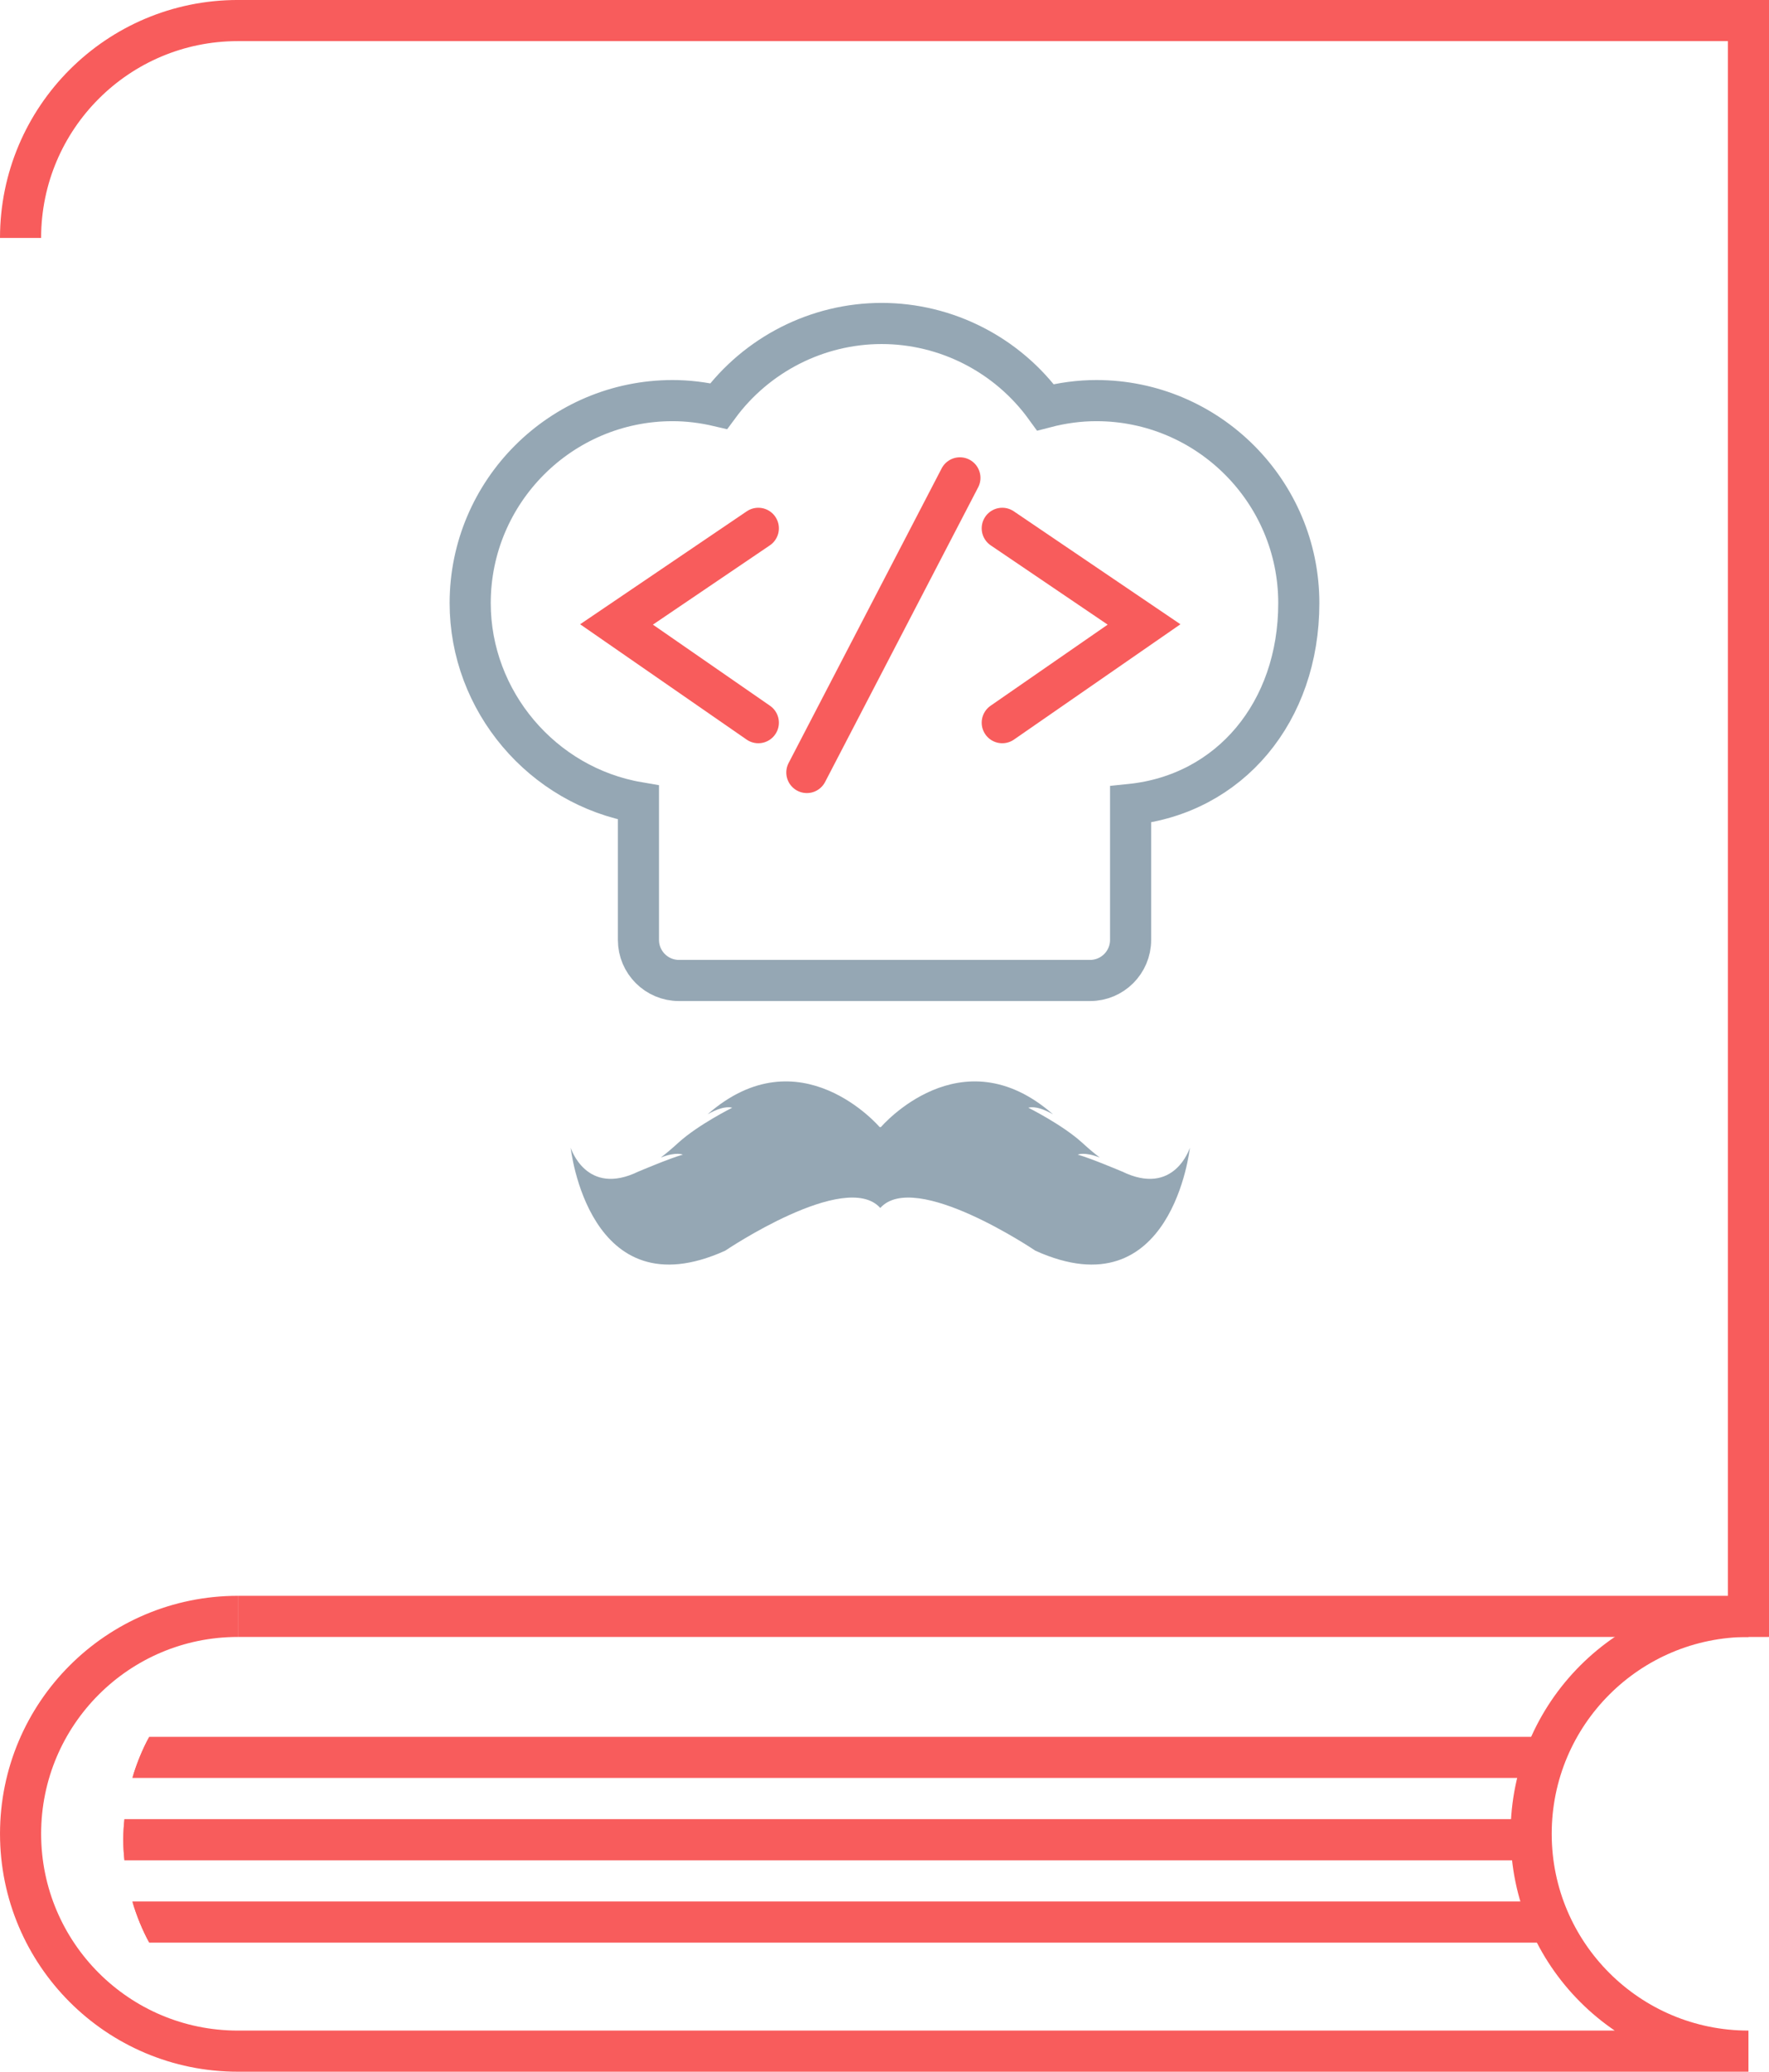 <?xml version="1.0" encoding="utf-8"?>
<!-- Generator: Adobe Illustrator 16.0.0, SVG Export Plug-In . SVG Version: 6.00 Build 0)  -->
<!DOCTYPE svg PUBLIC "-//W3C//DTD SVG 1.1//EN" "http://www.w3.org/Graphics/SVG/1.1/DTD/svg11.dtd">
<svg version="1.1" id="Layer_1" xmlns="http://www.w3.org/2000/svg" xmlns:xlink="http://www.w3.org/1999/xlink" x="0px" y="0px"
	 width="129.06px" height="151.082px" viewBox="0 0 129.06 151.082" enable-background="new 0 0 129.06 151.082"
	 xml:space="preserve">
<g>
	<defs>
		<rect id="SVGID_1_" width="129.06" height="151.082"/>
	</defs>
	<clipPath id="SVGID_2_">
		<use xlink:href="#SVGID_1_"  overflow="visible"/>
	</clipPath>
	<path clip-path="url(#SVGID_2_)" fill="#95A7B4" d="M81.844,85.425l0.004,0.005c0,0-2.326-0.985-3.219-1.225
		c0,0,0.459-0.234,1.605,0.21c-0.392-0.297-0.808-0.647-1.245-1.048c-0.02-0.019-0.036-0.031-0.058-0.051
		c-1.441-1.305-3.909-2.534-3.909-2.534c0.5-0.127,1.163,0.12,1.801,0.481c-6.735-5.898-12.555,0.932-12.555,0.932h-0.093
		c0,0-5.819-6.83-12.554-0.932c0.638-0.361,1.3-0.608,1.8-0.481c0,0-2.467,1.229-3.909,2.534c-0.022,0.02-0.037,0.032-0.057,0.051
		c-0.437,0.4-0.853,0.751-1.245,1.048c1.146-0.444,1.606-0.21,1.606-0.21c-0.893,0.239-3.22,1.225-3.22,1.225l0.005-0.005
		c-3.839,1.886-4.966-1.727-4.966-1.727s1.291,12.019,11.27,7.512c0,0,8.78-5.932,11.316-3.119v0.001h0.001c0,0,0,0,0.001,0v-0.001
		C66.76,85.278,75.54,91.21,75.54,91.21c9.979,4.507,11.27-7.512,11.27-7.512S85.683,87.311,81.844,85.425"/>
	<path clip-path="url(#SVGID_2_)" fill="none" stroke="#95A7B4" stroke-width="3" stroke-miterlimit="10" d="M79.986,29.215
		c-1.225,0-2.473,0.164-3.713,0.487c-2.779-3.832-7.231-6.112-11.954-6.112c-4.677,0-9.105,2.249-11.888,6.026
		c-1.135-0.266-2.263-0.401-3.358-0.401c-8.144,0-14.77,6.625-14.77,14.769c0,7.14,5.259,13.343,12.276,14.542v10.023
		c0,1.629,1.325,2.954,2.954,2.954H79.53c1.629,0,2.954-1.325,2.954-2.954v-9.884c7.24-0.748,12.272-6.742,12.272-14.681
		C94.757,35.84,88.131,29.215,79.986,29.215z"/>
	<path clip-path="url(#SVGID_2_)" fill="none" stroke="#F85C5C" stroke-width="3" stroke-miterlimit="10" d="M17.353,117.877
		c-8.755,0-15.852,7.098-15.852,15.853s7.097,15.853,15.852,15.853H127.56c-8.755,0-15.853-7.097-15.853-15.852
		c0-8.756,7.098-15.854,15.853-15.854V1.499H17.353C8.597,1.499,1.5,8.597,1.5,17.352c0-0.001,0,116.378,0,116.378"/>
	
		<line clip-path="url(#SVGID_2_)" fill="none" stroke="#F85C5C" stroke-width="3" stroke-miterlimit="10" x1="17.353" y1="117.877" x2="127.56" y2="117.877"/>
	<path clip-path="url(#SVGID_2_)" fill="#F85C5C" d="M112.25,138.67H9.656c0.311,1.049,0.721,2.054,1.23,3h102.549
		C112.878,140.749,112.483,139.731,112.25,138.67"/>
	<path clip-path="url(#SVGID_2_)" fill="#F85C5C" d="M112.017,135.662c-0.313-0.963-0.482-1.978-0.514-2.997H9.073
		c-0.046,0.494-0.075,0.994-0.075,1.5s0.029,1.006,0.075,1.5h102.943C112.017,135.664,112.017,135.663,112.017,135.662"/>
	<path clip-path="url(#SVGID_2_)" fill="#F85C5C" d="M113.142,126.66H10.886c-0.51,0.945-0.919,1.951-1.23,3h102.165
		C112.093,128.589,112.536,127.572,113.142,126.66"/>
	<path clip-path="url(#SVGID_2_)" fill="#F85C5C" d="M10.886,141.67c-0.509-0.946-0.919-1.951-1.23-3"/>
	<path clip-path="url(#SVGID_2_)" fill="#F85C5C" d="M9.073,135.665c-0.047-0.494-0.076-0.994-0.076-1.5s0.029-1.006,0.076-1.5"/>
	<path clip-path="url(#SVGID_2_)" fill="#F85C5C" d="M9.657,129.66c0.311-1.049,0.72-2.055,1.23-3"/>
</g>
<polyline fill="none" stroke="#F85C5C" stroke-width="3" stroke-linecap="round" stroke-miterlimit="10" points="55.324,52.702 
	44.979,45.539 55.324,38.529 "/>
<polyline fill="none" stroke="#F85C5C" stroke-width="3" stroke-linecap="round" stroke-miterlimit="10" points="73.121,52.702 
	83.466,45.539 73.121,38.529 "/>
<line fill="none" stroke="#F85C5C" stroke-width="3" stroke-linecap="round" stroke-miterlimit="10" x1="70.031" y1="34.849" x2="58.865" y2="56.336"/>
</svg>

